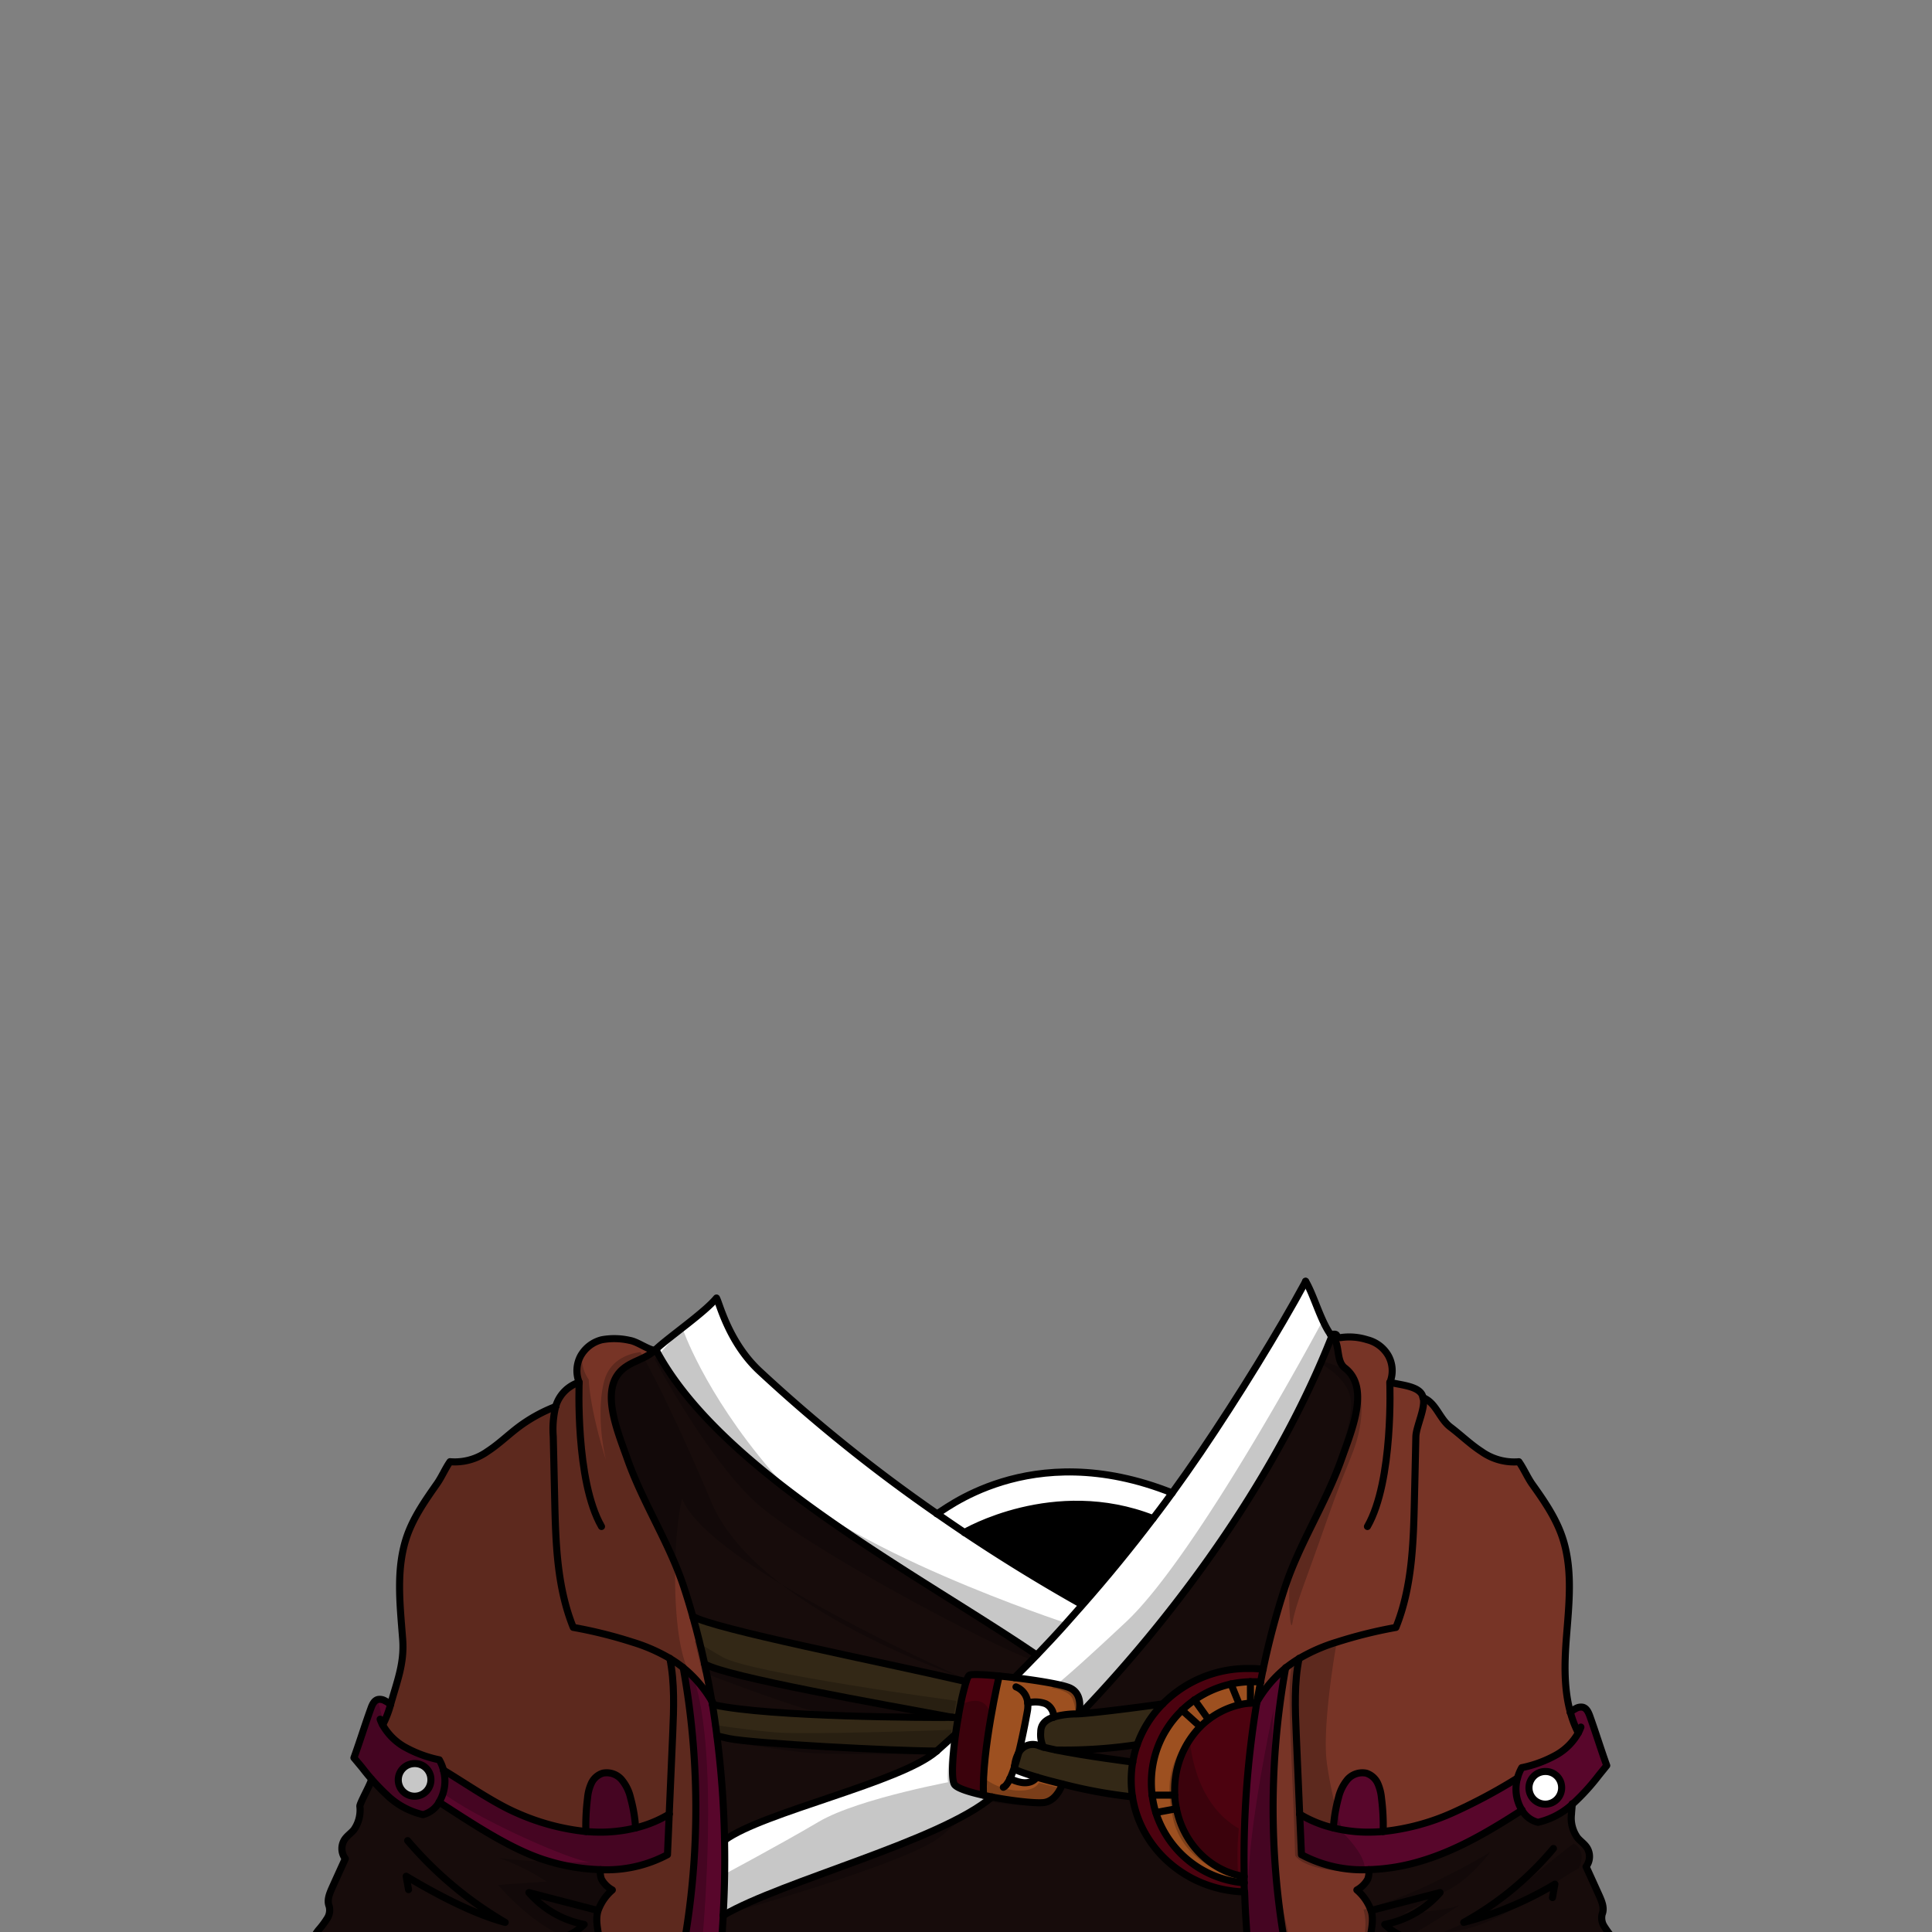 <svg xmlns="http://www.w3.org/2000/svg" viewBox="0 0 432 432">
  <rect x="0" y="0" width="432" height="432" fill="#808080" stroke="none"/>
  <defs>
    <style>.GUNDAN_OWL_OUTFIT_GUNDAN_OWL_OUTFIT_31_cls-1{isolation:isolate;}.GUNDAN_OWL_OUTFIT_GUNDAN_OWL_OUTFIT_31_cls-2{fill:#9d5020;}.GUNDAN_OWL_OUTFIT_GUNDAN_OWL_OUTFIT_31_cls-3{fill:#4c020f;}.GUNDAN_OWL_OUTFIT_GUNDAN_OWL_OUTFIT_31_cls-4{fill:#332816;}.GUNDAN_OWL_OUTFIT_GUNDAN_OWL_OUTFIT_31_cls-5{fill:#58062b;}.GUNDAN_OWL_OUTFIT_GUNDAN_OWL_OUTFIT_31_cls-6{fill:#170c0b;}.GUNDAN_OWL_OUTFIT_GUNDAN_OWL_OUTFIT_31_cls-7{fill:#fff;}.GUNDAN_OWL_OUTFIT_GUNDAN_OWL_OUTFIT_31_cls-8{fill:#773426;}.GUNDAN_OWL_OUTFIT_GUNDAN_OWL_OUTFIT_31_cls-10,.GUNDAN_OWL_OUTFIT_GUNDAN_OWL_OUTFIT_31_cls-9{fill:none;stroke:#000;stroke-linecap:round;stroke-linejoin:round;}.GUNDAN_OWL_OUTFIT_GUNDAN_OWL_OUTFIT_31_cls-9{stroke-width:1.58px;}.GUNDAN_OWL_OUTFIT_GUNDAN_OWL_OUTFIT_31_cls-10{stroke-width:1.6px;}.GUNDAN_OWL_OUTFIT_GUNDAN_OWL_OUTFIT_31_cls-11{opacity:0.22;mix-blend-mode:multiply;}</style>
  </defs>
  <g class="GUNDAN_OWL_OUTFIT_GUNDAN_OWL_OUTFIT_31_cls-1">
    <g id="oufit">
      <path class="GUNDAN_OWL_OUTFIT_GUNDAN_OWL_OUTFIT_31_cls-2" d="M229.8,380.8a6.6,6.6,0,0,1-.08,1.85c-.39,2.13-1.12,6-2,9.47v0a7.31,7.31,0,0,0-.79,2.71v0a23.94,23.94,0,0,1-1.07,2.83l.49.21c1.63.73,4.13,1.36,5.55-.54,1.66.49,3.6,1,5.64,1.52,0,0-1.11,3.57-3.91,4.1-1.54.3-6.92-.26-11.75-1.19l-1.93-.4c-.4-9.94,3.51-26.64,3.51-26.64,1.1.11,2.25.23,3.43.38,5.13.61,10.6,1.52,12.31,2.27,3.31,1.44,2,5.78,2,5.78-.32,0-.62,0-.9.05a18.94,18.94,0,0,0-4.7.69,3.24,3.24,0,0,0-1.8-3A6.47,6.47,0,0,0,229.8,380.8Z" />
      <path class="GUNDAN_OWL_OUTFIT_GUNDAN_OWL_OUTFIT_31_cls-3" d="M216,376c.27-.83.53-1.34.73-1.44.54-.26,3.28-.14,6.69.19,0,0-3.91,16.7-3.51,26.64-3.15-.69-5.78-1.52-6.47-2.34-.84-1-.53-6,.18-11.25.18-1.29.38-2.58.6-3.83A63.32,63.32,0,0,1,216,376Z" />
      <path class="GUNDAN_OWL_OUTFIT_GUNDAN_OWL_OUTFIT_31_cls-2" d="M280.07,376h-.47a23,23,0,0,0-4.35.5,22.58,22.58,0,0,0-8.17,3.57,20.34,20.34,0,0,0-2.79,2.29,22.32,22.32,0,0,0-6.88,16.16,23,23,0,0,0,1,6.75A22.63,22.63,0,0,0,278.23,421c0-.46,0-.92,0-1.39-7.53-1.19-13.57-7.28-15.15-15.15a20.39,20.39,0,0,1-.4-3c0-.37,0-.75,0-1.13a20.18,20.18,0,0,1,5.72-14.21,18.55,18.55,0,0,1,8.77-4.91,14.56,14.56,0,0,1,2.47-.36c.42,0,.86-.06,1.29-.06a3.72,3.72,0,0,1,.19-.34c.24-1.42.5-2.85.79-4.3C281.28,376,280.68,376,280.07,376Z" />
      <path class="GUNDAN_OWL_OUTFIT_GUNDAN_OWL_OUTFIT_31_cls-3" d="M280.89,380.73c-.43,0-.87,0-1.29.06a14.56,14.56,0,0,0-2.47.36,18.55,18.55,0,0,0-8.77,4.91,20.18,20.18,0,0,0-5.72,14.21c0,.38,0,.76,0,1.13a20.39,20.39,0,0,0,.4,3c1.58,7.87,7.62,14,15.15,15.15A213.22,213.22,0,0,1,281,380.73Z" />
      <path class="GUNDAN_OWL_OUTFIT_GUNDAN_OWL_OUTFIT_31_cls-3" d="M279.11,373A26.64,26.64,0,0,0,260,381a24.67,24.67,0,0,0-5.7,9.14,23,23,0,0,0-1,3.9,23.47,23.47,0,0,0-.34,4.05,23.11,23.11,0,0,0,.29,3.74c1.84,11.79,12.3,20.88,25.05,21.25,0-.68-.05-1.37-.07-2.06a22.63,22.63,0,0,1-19.78-15.69,23,23,0,0,1-1-6.75,22.32,22.32,0,0,1,6.88-16.16,20.34,20.34,0,0,1,2.79-2.29,22.58,22.58,0,0,1,8.17-3.57,23,23,0,0,1,4.35-.5h.47c.61,0,1.21,0,1.8.08.18-.94.36-1.89.57-2.84A26,26,0,0,0,279.11,373Z" />
      <path class="GUNDAN_OWL_OUTFIT_GUNDAN_OWL_OUTFIT_31_cls-4" d="M157.57,372.1h0c5,2.9,39.52,9,55.32,11.91-5.13.08-40.83-.05-53.23-2.79l-.36-.08q.58,3.53,1,7c.68.17,1.56.37,2.6.59,5.2,1.11,37.21,2.76,46.51,2.8h0q2.08-1.85,4.15-3.73c.18-1.29.38-2.58.6-3.83a63.32,63.32,0,0,1,1.78-8c-19.93-4.61-56.19-11.72-61.08-14.57C155.93,365,156.8,368.56,157.57,372.1Z" />
      <path class="GUNDAN_OWL_OUTFIT_GUNDAN_OWL_OUTFIT_31_cls-4" d="M241.6,383.16l-.4,0c-.32,0-.62,0-.9.05a18.94,18.94,0,0,0-4.7.69h0c-2,.64-2.9,1.74-2.9,3.36a6.36,6.36,0,0,0,.6,3.35c-.33-.09-.63-.17-.89-.27a3.6,3.6,0,0,0-4.73,1.74v0c-.25.95-.51,1.86-.79,2.71v0a4.65,4.65,0,0,0,0,.73,12.55,12.55,0,0,0,1.37.58c1,.36,2.19.77,3.62,1.19,1.66.49,3.6,1,5.64,1.52a108.64,108.64,0,0,0,15.76,2.9,23.11,23.11,0,0,1-.29-3.74,23.47,23.47,0,0,1,.34-4.05s-10.66-1.36-17.14-2.69a109,109,0,0,0,18.14-1.21h0A24.67,24.67,0,0,1,260,381S247.64,382.72,241.6,383.16Z" />
      <path class="GUNDAN_OWL_OUTFIT_GUNDAN_OWL_OUTFIT_31_cls-5" d="M160.34,388.15q-.45-3.48-1-7l-.12-.74v0a28,28,0,0,0-5.73-6.93l-.67-.56a176.46,176.46,0,0,1-1,67.93h8.88c.46-3.84.83-8,1.08-12.52h0c.3-5.25.43-10.9.32-16.83A214.63,214.63,0,0,0,160.34,388.15Z" />
      <path class="GUNDAN_OWL_OUTFIT_GUNDAN_OWL_OUTFIT_31_cls-5" d="M287.48,372.89c-.22.18-.44.36-.66.56a28.11,28.11,0,0,0-5.74,6.94l-.06.34a213.22,213.22,0,0,0-2.81,38.86c0,.47,0,.93,0,1.39,0,.69,0,1.38.07,2.06.21,6.48.69,12.47,1.31,17.78h8.87A176.86,176.86,0,0,1,287.48,372.89Z" />
      <path class="GUNDAN_OWL_OUTFIT_GUNDAN_OWL_OUTFIT_31_cls-6" d="M360.71,433.35a19.19,19.19,0,0,1-1.83-2.49,3.57,3.57,0,0,1-.53-2.89c.51-1.29,0-2.71-.58-4-1-2.22-2-4.4-2.94-6.62a3.77,3.77,0,0,0,.08-4.39c-.53-.77-1.35-1.33-2-2.06a7.68,7.68,0,0,1-1.31-5.28c0-.76.09-1.53.14-2.29l-.12.1a17.14,17.14,0,0,1-7.71,4.07,5.78,5.78,0,0,1-3.58-2.71l0,0c-7,4.52-14.29,8.89-22.35,11.33a44.78,44.78,0,0,1-11.94,2,4.51,4.51,0,0,1-.23,2.13,6,6,0,0,1-2.43,2.4,10.9,10.9,0,0,1,3.13,4.5c.85,2.31-.11,5.16-.39,7.59a10.92,10.92,0,0,0-.05,3.47,13.5,13.5,0,0,0,1,2.67h56.17A12.55,12.55,0,0,0,360.71,433.35Z" />
      <path class="GUNDAN_OWL_OUTFIT_GUNDAN_OWL_OUTFIT_31_cls-6" d="M133.73,427.09c-.84,2.31.1,5.16.39,7.59a10.7,10.7,0,0,1,0,3.48,14.28,14.28,0,0,1-1,2.66h-5.31l-59.28-1.77a12.49,12.49,0,0,1,2.6-7.47,18.69,18.69,0,0,0,1.88-2.49,3.41,3.41,0,0,0,.53-2.88c-.52-1.29.05-2.72.61-4,1-2.23,2-4.41,3-6.62a3.74,3.74,0,0,1-.09-4.39c.56-.78,1.39-1.34,2-2.06a7.68,7.68,0,0,0,1.35-5.29c0-.72,2.32-4.77,2.57-5.87,4.14,3.31,9.58,7.39,11.49,7.76a5.83,5.83,0,0,0,3.57-2.71l0-.05c7,4.52,16.06,10.66,24.13,13.1a44.93,44.93,0,0,0,12,2,4.23,4.23,0,0,0,.21,2.12,6.12,6.12,0,0,0,2.43,2.41A10.89,10.89,0,0,0,133.73,427.09Z" />
      <path class="GUNDAN_OWL_OUTFIT_GUNDAN_OWL_OUTFIT_31_cls-7" d="M345.52,396.11a3.49,3.49,0,1,0,3.66,3.48A3.56,3.56,0,0,0,345.52,396.11Z" />
      <path class="GUNDAN_OWL_OUTFIT_GUNDAN_OWL_OUTFIT_31_cls-7" d="M92.71,394.34a3.49,3.49,0,1,0,3.64,3.49A3.58,3.58,0,0,0,92.71,394.34Z" />
      <path class="GUNDAN_OWL_OUTFIT_GUNDAN_OWL_OUTFIT_31_cls-5" d="M355.54,383.69c-.3-.8-.7-1.71-1.57-1.92a2.25,2.25,0,0,0-1.57.31,5.66,5.66,0,0,0-1.25.83,22.84,22.84,0,0,0,1.76,4.57,12.9,12.9,0,0,1-4.76,4.83,26.72,26.72,0,0,1-7.89,2.95,10.19,10.19,0,0,0-.95,2.33,122.65,122.65,0,0,1-14.53,7.76,50.51,50.51,0,0,1-15.54,4.18,48.34,48.34,0,0,0-.38-7.51,10.31,10.31,0,0,0-.85-3.28,4.25,4.25,0,0,0-2.54-2.25,4.42,4.42,0,0,0-4.24,1.45,10,10,0,0,0-2,4.09,35.17,35.17,0,0,0-1.13,6.69,26.55,26.55,0,0,1-7.53-3.08c.14,3,.27,6.05.4,9.07a29,29,0,0,0,15.05,3.35,44.78,44.78,0,0,0,11.94-2c8.06-2.44,15.31-6.81,22.35-11.33l0,0a5.78,5.78,0,0,0,3.58,2.71,17.14,17.14,0,0,0,7.71-4.07l.12-.1h0a48.85,48.85,0,0,0,5.74-6.29l1.81-2.24C358,391.12,356.87,387.39,355.54,383.69Zm-10,19.39a3.49,3.49,0,1,1,3.66-3.49A3.57,3.57,0,0,1,345.52,403.08Z" />
      <path class="GUNDAN_OWL_OUTFIT_GUNDAN_OWL_OUTFIT_31_cls-5" d="M141,402a9.6,9.6,0,0,0-2-4.09,4.39,4.39,0,0,0-4.23-1.45,4.22,4.22,0,0,0-2.54,2.25,9.81,9.81,0,0,0-.85,3.28,49.6,49.6,0,0,0-.38,7.51,50.57,50.57,0,0,1-15.55-4.18c-5.06-2.18-11.59-6.7-16.3-9.53h0a9.84,9.84,0,0,0-.94-2.31,27,27,0,0,1-7.88-2.95,13.12,13.12,0,0,1-4.78-4.84,22.87,22.87,0,0,0,1.77-4.57,6.1,6.1,0,0,0-1.24-.83,2.28,2.28,0,0,0-1.58-.3c-.86.21-1.27,1.12-1.56,1.92-1.34,3.69-2.48,7.42-3.82,11.12L81,395.28a49.09,49.09,0,0,0,5.75,6.31l.1.1a17.16,17.16,0,0,0,7.73,4.07,5.83,5.83,0,0,0,3.57-2.71l0-.05c7,4.52,16,10.66,24.13,13.1a44.45,44.45,0,0,0,11.94,2,29,29,0,0,0,15-3.35c.13-3,.27-6,.39-9.07a26.74,26.74,0,0,1-7.53,3.09A33.17,33.17,0,0,0,141,402Zm-48.27-.72a3.49,3.49,0,1,1,3.64-3.48A3.58,3.58,0,0,1,92.71,401.31Z" />
      <path class="GUNDAN_OWL_OUTFIT_GUNDAN_OWL_OUTFIT_31_cls-7" d="M266.49,337.24c-2.82,4.27-7.47,10-15,17.69-4.92,5-9.42,7.55-13.47,8.48-15.55,3.58-24.43-16.88-24.43-16.88l-4.09-8h0c.83,0,20.52-17.47,52.63-4.66,2-2.79,4.17-5.84,6.36-9.05l1.73,1S272.53,328.09,266.49,337.24Z" />
      <path d="M262.49,342.69a161.4,161.4,0,0,1-11,12.24c-4.92,5-9.42,7.55-13.47,8.48-15.55,3.58-24.43-16.88-24.43-16.88l-1.12-2.21,3.2-1.63s20-11.85,42.19-3.13Z" />
      <path class="GUNDAN_OWL_OUTFIT_GUNDAN_OWL_OUTFIT_31_cls-7" d="M226.86,395.6a4.65,4.65,0,0,1,0-.73,23.94,23.94,0,0,1-1.07,2.83l.49.21c1.63.73,4.13,1.36,5.55-.54-1.43-.42-2.67-.83-3.62-1.19A12.55,12.55,0,0,1,226.86,395.6Z" />
      <path class="GUNDAN_OWL_OUTFIT_GUNDAN_OWL_OUTFIT_31_cls-7" d="M233.8,381a6.47,6.47,0,0,0-4-.16,6.6,6.6,0,0,1-.08,1.85c-.39,2.13-1.12,6-2,9.47a3.6,3.6,0,0,1,4.73-1.74c.26.1.56.18.89.27a6.36,6.36,0,0,1-.6-3.35c0-1.62.9-2.72,2.9-3.36h0A3.24,3.24,0,0,0,233.8,381Z" />
      <path class="GUNDAN_OWL_OUTFIT_GUNDAN_OWL_OUTFIT_31_cls-7" d="M213.43,399.06c-.84-1-.53-6,.18-11.25q-2.07,1.89-4.15,3.73h0c-7.9,7-38.89,13.64-47.4,19.92.11,5.93,0,11.58-.32,16.83,13.24-7.74,48.5-16.63,60.1-26.49l-1.93-.4C216.75,400.71,214.12,399.88,213.43,399.06Z" />
      <path class="GUNDAN_OWL_OUTFIT_GUNDAN_OWL_OUTFIT_31_cls-7" d="M297.83,298.74a209.54,209.54,0,0,1-12.14,25.43l-.08.15c-.48.86-1,1.72-1.46,2.58a.75.75,0,0,0-.07.12,298,298,0,0,1-42.48,56.14l-.39,0a5,5,0,0,0,.13-.61c.21-1.24.36-4.06-2.19-5.17a16.73,16.73,0,0,0-2.84-.79c-2.5-.54-6.06-1.07-9.46-1.48q2.51-2.52,5-5.08c-26.28-17.93-70.27-40.53-85-68a1.32,1.32,0,0,1-.15-.29c3.05-2.84,10.91-8.24,13.52-11.44l0,0,0,.05c2.64,4.1,2.94,8.92,9.55,16.22a356.52,356.52,0,0,0,39.64,31.88h0c2,1.39,4.05,2.8,6.16,4.21,8,5.35,16.8,10.82,26.38,16.2q8.27-9.4,15.81-19.33c.9-1.16,1.77-2.33,2.65-3.51.54-.72,1.08-1.46,1.63-2.23,2-2.79,4.17-5.84,6.36-9.05,8.4-12.39,17.5-27.14,23.48-38.23,1.5,1.72,2.46,5.85,3.74,8.9a9,9,0,0,0,1.82,3,.74.74,0,0,0,.13.12Z" />
      <path class="GUNDAN_OWL_OUTFIT_GUNDAN_OWL_OUTFIT_31_cls-6" d="M254.31,390.1h0a109,109,0,0,1-18.14,1.21c6.48,1.33,17.14,2.69,17.14,2.69A23,23,0,0,1,254.31,390.1Z" />
      <path class="GUNDAN_OWL_OUTFIT_GUNDAN_OWL_OUTFIT_31_cls-6" d="M300.71,305.94c-2.1-1.62-.94-5.41-2.89-7.2-11.93,30.36-33.31,60.5-56.22,84.42,6-.44,18.41-2.2,18.41-2.2a26.64,26.64,0,0,1,19.1-7.92,26,26,0,0,1,3.33.21A169.57,169.57,0,0,1,287.3,355c3.28-10,9.25-19,12.76-29C302.36,319.56,306.31,310.24,300.71,305.94Z" />
      <path class="GUNDAN_OWL_OUTFIT_GUNDAN_OWL_OUTFIT_31_cls-6" d="M212.89,384c-15.8-2.95-50.33-9-55.32-11.91.6,2.78,1.13,5.55,1.6,8.28v0c.17.27.32.55.48.82C172.06,384,207.76,384.09,212.89,384Z" />
      <path class="GUNDAN_OWL_OUTFIT_GUNDAN_OWL_OUTFIT_31_cls-6" d="M253.25,401.79a108.64,108.64,0,0,1-15.76-2.9s-1.11,3.57-3.91,4.1c-1.54.3-6.92-.26-11.75-1.19-11.6,9.86-46.86,18.75-60.1,26.49h0c-.25,4.49-.62,8.68-1.08,12.52h119c-.62-5.31-1.1-11.3-1.31-17.78C265.55,422.67,255.09,413.58,253.25,401.79Z" />
      <path class="GUNDAN_OWL_OUTFIT_GUNDAN_OWL_OUTFIT_31_cls-6" d="M209.45,391.54c-9.3,0-41.31-1.69-46.51-2.8-1-.22-1.92-.42-2.6-.59a214.63,214.63,0,0,1,1.71,23.31C170.56,405.18,201.55,398.53,209.45,391.54Z" />
      <path class="GUNDAN_OWL_OUTFIT_GUNDAN_OWL_OUTFIT_31_cls-6" d="M216,376c.27-.83.53-1.34.73-1.44.54-.26,3.28-.14,6.69.19,1.1.11,2.25.23,3.43.38q2.52-2.52,4.95-5.09c-26.27-17.93-70.26-40.52-85-68l-.39-.07c-2.05,1.91-4.67,2.26-6.89,4-5.6,4.3-1.65,13.62.65,20.12,3.5,9.93,9.49,19,12.76,29,.7,2.14,1.35,4.27,1.95,6.41h0C159.8,364.29,196.06,371.4,216,376Z" />
      <path class="GUNDAN_OWL_OUTFIT_GUNDAN_OWL_OUTFIT_31_cls-8" d="M351.15,382.91c-1.45-5.19-1.34-10.9-.93-16.33.59-7.87,1.63-16-1.09-23.46-1.49-4.08-4-7.73-6.57-11.32-1.06-1.54-1.85-3.41-2.93-4.95a12.62,12.62,0,0,1-8.39-2.3c-2.47-1.6-4.56-3.66-6.9-5.43-2.53-1.9-3.18-5.46-6.17-6.61a2.19,2.19,0,0,0-.1-.34c-.75-2.27-4.92-2.45-7.31-3.08a7,7,0,0,0-.31-5.86,7.53,7.53,0,0,0-4.78-3.66,13.34,13.34,0,0,0-5.74-.51c-1.56.25-.4-.95-2-.7a2.5,2.5,0,0,1-.15.38c1.95,1.79.79,5.58,2.89,7.2,5.6,4.3,1.65,13.62-.65,20.12-3.51,9.93-9.48,19-12.76,29a169.57,169.57,0,0,0-4.86,18.23c-.21.95-.39,1.9-.57,2.84-.29,1.45-.55,2.88-.79,4.3a28.11,28.11,0,0,1,5.74-6.94c.22-.2.44-.38.66-.56a27.15,27.15,0,0,1,3-2.08,27.15,27.15,0,0,0-3,2.08,176.86,176.86,0,0,0,1,67.93h18.61a13.5,13.5,0,0,1-1-2.67,10.92,10.92,0,0,1,.05-3.47c.28-2.43,1.24-5.28.39-7.59a10.9,10.9,0,0,0-3.13-4.5,6,6,0,0,0,2.43-2.4,4.51,4.51,0,0,0,.23-2.13A29,29,0,0,1,291,414.71c-.13-3-.26-6-.4-9.07a26.55,26.55,0,0,0,7.53,3.08,35.17,35.17,0,0,1,1.13-6.69,10,10,0,0,1,2-4.09,4.42,4.42,0,0,1,4.24-1.45,4.25,4.25,0,0,1,2.54,2.25,10.31,10.31,0,0,1,.85,3.28,48.34,48.34,0,0,1,.38,7.51,50.51,50.51,0,0,0,15.54-4.18,122.65,122.65,0,0,0,14.53-7.76,10.19,10.19,0,0,1,.95-2.33,26.72,26.72,0,0,0,7.89-2.95,12.9,12.9,0,0,0,4.76-4.83A22.84,22.84,0,0,1,351.15,382.91Z" />
      <path class="GUNDAN_OWL_OUTFIT_GUNDAN_OWL_OUTFIT_31_cls-8" d="M159.17,380.38c-.47-2.73-1-5.5-1.6-8.28h0c-.77-3.54-1.64-7.1-2.66-10.66h0c-.6-2.14-1.25-4.27-1.95-6.41-3.27-10-9.26-19-12.76-29-2.3-6.5-6.25-15.82-.65-20.12,2.22-1.71,4.84-2.06,6.89-4-1.71-.26-3.92-2-5.64-2.26a15.49,15.49,0,0,0-6.21-.14,7.5,7.5,0,0,0-4.78,3.66,7,7,0,0,0-.31,5.86,8,8,0,0,0-5.15,5.08,3.37,3.37,0,0,0-.1.34h0a34.32,34.32,0,0,0-8.33,4.6c-2.34,1.77-4.44,3.83-6.91,5.43a12.59,12.59,0,0,1-8.39,2.3c-1.07,1.54-1.85,3.41-2.93,4.95-2.52,3.59-5.07,7.24-6.56,11.32-2.71,7.45-1.68,15.59-1.09,23.46.4,5.43-1.26,9.36-2.7,14.56a22.87,22.87,0,0,1-1.77,4.57,13.12,13.12,0,0,0,4.78,4.84,27,27,0,0,0,7.88,2.95,9.84,9.84,0,0,1,.94,2.31h0c4.71,2.83,11.24,7.35,16.3,9.53A50.57,50.57,0,0,0,131,409.53a49.6,49.6,0,0,1,.38-7.51,9.81,9.81,0,0,1,.85-3.28,4.22,4.22,0,0,1,2.54-2.25,4.39,4.39,0,0,1,4.23,1.45,9.6,9.6,0,0,1,2,4.09,33.17,33.17,0,0,1,1.13,6.7,26.74,26.74,0,0,0,7.53-3.09c-.12,3-.26,6.05-.39,9.07a29,29,0,0,1-15,3.35,4.38,4.38,0,0,0,.22,2.13,6.1,6.1,0,0,0,2.43,2.4,11,11,0,0,0-3.14,4.5c-.83,2.31.11,5.16.4,7.59a10.92,10.92,0,0,1,0,3.47,14.83,14.83,0,0,1-1,2.67h18.59a176.46,176.46,0,0,0,1-67.93,28.45,28.45,0,0,0-3-2.08,28.45,28.45,0,0,1,3,2.08l.67.56A28,28,0,0,1,159.17,380.38Z" />
      <path class="GUNDAN_OWL_OUTFIT_GUNDAN_OWL_OUTFIT_31_cls-9" d="M161.73,428.3c-.25,4.49-.62,8.68-1.08,12.52" />
      <path class="GUNDAN_OWL_OUTFIT_GUNDAN_OWL_OUTFIT_31_cls-9" d="M159.18,380.4l.12.74q.58,3.53,1,7a214.63,214.63,0,0,1,1.71,23.31c.11,5.93,0,11.58-.32,16.83" />
      <path class="GUNDAN_OWL_OUTFIT_GUNDAN_OWL_OUTFIT_31_cls-9" d="M157.57,372.1c.6,2.78,1.13,5.55,1.6,8.28" />
      <path class="GUNDAN_OWL_OUTFIT_GUNDAN_OWL_OUTFIT_31_cls-9" d="M154.91,361.44c1,3.56,1.89,7.12,2.66,10.66" />
      <path class="GUNDAN_OWL_OUTFIT_GUNDAN_OWL_OUTFIT_31_cls-9" d="M154.91,361.44c-.6-2.15-1.25-4.28-1.95-6.42-3.27-10-9.26-19-12.75-29-2.31-6.5-6.25-15.82-.66-20.12,2.22-1.71,4.85-2.06,6.89-4a1.79,1.79,0,0,0,.25-.22c3.05-2.84,10.91-8.24,13.52-11.44l0,0,0,.05c.53.58,2.53,9.64,9.55,16.22a356.52,356.52,0,0,0,39.64,31.88h0c2,1.39,4.05,2.8,6.16,4.21,8,5.35,16.8,10.82,26.38,16.2" />
      <path class="GUNDAN_OWL_OUTFIT_GUNDAN_OWL_OUTFIT_31_cls-9" d="M124.25,314.51a3.37,3.37,0,0,1,.1-.34,8,8,0,0,1,5.15-5.08,7,7,0,0,1,.31-5.86,7.5,7.5,0,0,1,4.78-3.66,15.49,15.49,0,0,1,6.21.14c1.72.28,3.93,2,5.64,2.26l.39.07" />
      <path class="GUNDAN_OWL_OUTFIT_GUNDAN_OWL_OUTFIT_31_cls-9" d="M159.66,381.22c-.16-.27-.31-.55-.48-.82v0a28,28,0,0,0-5.73-6.93l-.67-.56a28.45,28.45,0,0,0-3-2.08,38.47,38.47,0,0,0-8.33-3.64,102.09,102.09,0,0,0-13.27-3.3c-3.66-9.05-3.93-19-4.15-28.67q-.16-7-.32-14a21.24,21.24,0,0,1,.54-6.71" />
      <path class="GUNDAN_OWL_OUTFIT_GUNDAN_OWL_OUTFIT_31_cls-9" d="M124.25,314.51h0a34.32,34.32,0,0,0-8.33,4.6c-2.34,1.77-4.44,3.83-6.91,5.43a12.59,12.59,0,0,1-8.39,2.3c-1.07,1.54-1.85,3.41-2.93,4.95-2.52,3.59-5.07,7.24-6.56,11.32-2.71,7.45-1.68,15.59-1.09,23.46.4,5.43-1.26,9.36-2.7,14.56a22.87,22.87,0,0,1-1.77,4.57" />
      <path class="GUNDAN_OWL_OUTFIT_GUNDAN_OWL_OUTFIT_31_cls-9" d="M99.17,395.81a9.84,9.84,0,0,0-.94-2.31,27,27,0,0,1-7.88-2.95,13.12,13.12,0,0,1-4.78-4.84,7.44,7.44,0,0,1-.57-1.29" />
      <path class="GUNDAN_OWL_OUTFIT_GUNDAN_OWL_OUTFIT_31_cls-9" d="M87.34,381.14a6.1,6.1,0,0,0-1.24-.83,2.28,2.28,0,0,0-1.58-.3c-.86.21-1.27,1.12-1.56,1.92-1.34,3.69-2.48,7.42-3.82,11.12L81,395.28a49.09,49.09,0,0,0,5.75,6.31l.1.1a17.16,17.16,0,0,0,7.73,4.07,5.83,5.83,0,0,0,3.57-2.71l0-.05a9.06,9.06,0,0,0,1-7.18" />
      <path class="GUNDAN_OWL_OUTFIT_GUNDAN_OWL_OUTFIT_31_cls-9" d="M149.64,405.64c-.12,3-.26,6.05-.39,9.07a29,29,0,0,1-15,3.35,44.45,44.45,0,0,1-11.94-2c-8.08-2.44-17.08-8.58-24.13-13.1" />
      <path class="GUNDAN_OWL_OUTFIT_GUNDAN_OWL_OUTFIT_31_cls-9" d="M149.78,370.81c1.11,5.49.88,11.24.64,16.87l-.78,17.95" />
      <path class="GUNDAN_OWL_OUTFIT_GUNDAN_OWL_OUTFIT_31_cls-9" d="M99.17,395.81h0c4.71,2.83,11.24,7.35,16.3,9.53A50.57,50.57,0,0,0,131,409.53c1,.09,2,.13,3,.14a32.58,32.58,0,0,0,8.11-.94,26.74,26.74,0,0,0,7.53-3.09h0" />
      <path class="GUNDAN_OWL_OUTFIT_GUNDAN_OWL_OUTFIT_31_cls-9" d="M131,409.53a49.6,49.6,0,0,1,.38-7.51,9.81,9.81,0,0,1,.85-3.28,4.22,4.22,0,0,1,2.54-2.25,4.39,4.39,0,0,1,4.23,1.45,9.6,9.6,0,0,1,2,4.09,33.17,33.17,0,0,1,1.13,6.7" />
      <path class="GUNDAN_OWL_OUTFIT_GUNDAN_OWL_OUTFIT_31_cls-10" d="M351.53,403.35c0,.76-.12,1.53-.15,2.29a7.55,7.55,0,0,0,1.35,5.28c.61.73,1.44,1.29,2,2.06a3.72,3.72,0,0,1-.08,4.4c1,2.21,2,4.39,3,6.61.56,1.27,1.13,2.7.6,4a3.5,3.5,0,0,0,.54,2.89,20.49,20.49,0,0,0,1.87,2.49,12.37,12.37,0,0,1,2.61,7.47H127.87l-59.28-1.77a12.49,12.49,0,0,1,2.6-7.47,18.69,18.69,0,0,0,1.88-2.49,3.41,3.41,0,0,0,.53-2.88c-.52-1.29.05-2.72.61-4,1-2.23,2-4.41,3-6.62a3.74,3.74,0,0,1-.09-4.39c.56-.78,1.39-1.34,2-2.06a7.68,7.68,0,0,0,1.35-5.29c0-.72,2.32-4.77,2.57-5.87a1.49,1.49,0,0,0,0-.17" />
      <path class="GUNDAN_OWL_OUTFIT_GUNDAN_OWL_OUTFIT_31_cls-9" d="M133.18,440.82a14.83,14.83,0,0,0,1-2.67,10.92,10.92,0,0,0,0-3.47c-.29-2.43-1.23-5.28-.4-7.59a10.92,10.92,0,0,1,3.14-4.49,6.19,6.19,0,0,1-2.43-2.41,4.38,4.38,0,0,1-.22-2.13" />
      <path class="GUNDAN_OWL_OUTFIT_GUNDAN_OWL_OUTFIT_31_cls-9" d="M91.35,422.53c-.17-1-.36-2-.53-3,6.31,3.79,15,8.44,22.14,10.32a84.66,84.66,0,0,1-21.81-18.28" />
      <path class="GUNDAN_OWL_OUTFIT_GUNDAN_OWL_OUTFIT_31_cls-9" d="M125.14,433.47a12.93,12.93,0,0,0,5.49-3.16,21.79,21.79,0,0,1-12.37-7.13l15.39,4" />
      <path class="GUNDAN_OWL_OUTFIT_GUNDAN_OWL_OUTFIT_31_cls-9" d="M152.77,372.89a176.46,176.46,0,0,1-1,67.93" />
      <path class="GUNDAN_OWL_OUTFIT_GUNDAN_OWL_OUTFIT_31_cls-9" d="M129.5,309.09s-.9,22,5,32.24" />
      <path class="GUNDAN_OWL_OUTFIT_GUNDAN_OWL_OUTFIT_31_cls-9" d="M282.44,373.25A169.57,169.57,0,0,1,287.3,355c3.28-10,9.25-19,12.76-29,2.3-6.5,6.25-15.82.65-20.12-2.1-1.62-.94-5.41-2.89-7.2-.1-.1-.22-.2-.32-.31-2.26-3.18-3.71-8.75-5.57-11.89" />
      <path class="GUNDAN_OWL_OUTFIT_GUNDAN_OWL_OUTFIT_31_cls-9" d="M279.61,440.82c-.62-5.31-1.1-11.3-1.31-17.78" />
      <path class="GUNDAN_OWL_OUTFIT_GUNDAN_OWL_OUTFIT_31_cls-9" d="M297.5,298.43l.47-.07c1.56-.25.4.95,2,.7a13.34,13.34,0,0,1,5.74.51,7.53,7.53,0,0,1,4.78,3.66,7,7,0,0,1,.31,5.86c2.39.63,6.56.81,7.31,3.08a2.19,2.19,0,0,1,.1.34c.65,2.16-1.56,6.46-1.62,8.72q-.15,7-.32,14c-.22,9.69-.49,19.62-4.14,28.67a102.24,102.24,0,0,0-13.28,3.3,38.9,38.9,0,0,0-8.33,3.64,27.15,27.15,0,0,0-3,2.08c-.22.18-.44.36-.66.56a28.11,28.11,0,0,0-5.74,6.94,3.72,3.72,0,0,0-.19.34" />
      <path class="GUNDAN_OWL_OUTFIT_GUNDAN_OWL_OUTFIT_31_cls-9" d="M352.91,387.48a22.84,22.84,0,0,1-1.76-4.57c-1.45-5.19-1.34-10.9-.93-16.33.59-7.87,1.63-16-1.09-23.46-1.49-4.08-4-7.73-6.57-11.32-1.06-1.54-1.85-3.41-2.93-4.95a12.62,12.62,0,0,1-8.39-2.3c-2.47-1.6-4.56-3.66-6.9-5.43-2.53-1.9-3.18-5.46-6.17-6.61" />
      <path class="GUNDAN_OWL_OUTFIT_GUNDAN_OWL_OUTFIT_31_cls-9" d="M353.49,386.18a8.43,8.43,0,0,1-.58,1.3,12.9,12.9,0,0,1-4.76,4.83,26.72,26.72,0,0,1-7.89,2.95,10.19,10.19,0,0,0-.95,2.33,9.11,9.11,0,0,0,1,7.18l0,0a5.78,5.78,0,0,0,3.58,2.71,17.14,17.14,0,0,0,7.71-4.07l.12-.1h0a48.85,48.85,0,0,0,5.74-6.29l1.81-2.24c-1.33-3.69-2.47-7.42-3.8-11.12-.3-.8-.7-1.71-1.57-1.92a2.25,2.25,0,0,0-1.57.31,5.66,5.66,0,0,0-1.25.83" />
      <path class="GUNDAN_OWL_OUTFIT_GUNDAN_OWL_OUTFIT_31_cls-9" d="M290.61,405.64c.14,3,.27,6.05.4,9.07a29,29,0,0,0,15.05,3.35,44.78,44.78,0,0,0,11.94-2c8.06-2.44,15.31-6.81,22.35-11.33" />
      <path class="GUNDAN_OWL_OUTFIT_GUNDAN_OWL_OUTFIT_31_cls-9" d="M290.48,370.81c-1.12,5.49-.88,11.25-.64,16.87q.39,9,.77,17.95" />
      <path class="GUNDAN_OWL_OUTFIT_GUNDAN_OWL_OUTFIT_31_cls-9" d="M339.31,397.59a122.65,122.65,0,0,1-14.53,7.76,50.51,50.51,0,0,1-15.54,4.18c-1,.09-2,.13-3,.14a32.15,32.15,0,0,1-8.12-.95,26.55,26.55,0,0,1-7.53-3.08h0" />
      <path class="GUNDAN_OWL_OUTFIT_GUNDAN_OWL_OUTFIT_31_cls-9" d="M298.14,408.72a35.17,35.17,0,0,1,1.13-6.69,10,10,0,0,1,2-4.09,4.42,4.42,0,0,1,4.24-1.45,4.25,4.25,0,0,1,2.54,2.25,10.31,10.31,0,0,1,.85,3.28,48.34,48.34,0,0,1,.38,7.51" />
      <path class="GUNDAN_OWL_OUTFIT_GUNDAN_OWL_OUTFIT_31_cls-9" d="M306.06,418.06a4.51,4.51,0,0,1-.23,2.13,6.12,6.12,0,0,1-2.43,2.41,10.8,10.8,0,0,1,3.13,4.49c.85,2.31-.11,5.16-.39,7.59a10.92,10.92,0,0,0-.05,3.47,13.5,13.5,0,0,0,1,2.67" />
      <path class="GUNDAN_OWL_OUTFIT_GUNDAN_OWL_OUTFIT_31_cls-9" d="M347.14,424.3c.18-1,.35-2,.54-3a78,78,0,0,1-20.38,8.55,70.79,70.79,0,0,0,20.05-16.52" />
      <path class="GUNDAN_OWL_OUTFIT_GUNDAN_OWL_OUTFIT_31_cls-9" d="M315.12,433.47a12.87,12.87,0,0,1-5.49-3.16A21.82,21.82,0,0,0,322,423.18l-15.39,4" />
      <path class="GUNDAN_OWL_OUTFIT_GUNDAN_OWL_OUTFIT_31_cls-9" d="M288.48,440.82a176.86,176.86,0,0,1-1-67.93" />
      <path class="GUNDAN_OWL_OUTFIT_GUNDAN_OWL_OUTFIT_31_cls-9" d="M310.76,309.09s.89,22-5,32.24" />
      <path class="GUNDAN_OWL_OUTFIT_GUNDAN_OWL_OUTFIT_31_cls-9" d="M231.79,370.05c-26.27-17.93-70.26-40.52-85-68a2.59,2.59,0,0,1-.14-.29" />
      <path class="GUNDAN_OWL_OUTFIT_GUNDAN_OWL_OUTFIT_31_cls-9" d="M209.46,391.54q2.08-1.85,4.15-3.73" />
      <path class="GUNDAN_OWL_OUTFIT_GUNDAN_OWL_OUTFIT_31_cls-9" d="M162.05,411.46c8.51-6.28,39.5-12.93,47.4-19.92" />
      <path class="GUNDAN_OWL_OUTFIT_GUNDAN_OWL_OUTFIT_31_cls-9" d="M291.94,286.54c-6,11.09-15.08,25.84-23.48,38.23-2.19,3.21-4.33,6.26-6.36,9.05-.55.77-1.09,1.51-1.63,2.23-.88,1.18-1.75,2.35-2.65,3.51q-7.53,9.93-15.81,19.33c-1.33,1.52-2.67,3-4,4.52-2,2.24-4.09,4.46-6.18,6.65q-2.45,2.56-5,5.08" />
      <path class="GUNDAN_OWL_OUTFIT_GUNDAN_OWL_OUTFIT_31_cls-9" d="M241.6,383.16c22.91-23.92,44.29-54.06,56.22-84.42a2.5,2.5,0,0,0,.15-.38" />
      <path class="GUNDAN_OWL_OUTFIT_GUNDAN_OWL_OUTFIT_31_cls-9" d="M221.83,401.8c-11.6,9.86-46.86,18.75-60.1,26.49h0" />
      <path class="GUNDAN_OWL_OUTFIT_GUNDAN_OWL_OUTFIT_31_cls-9" d="M278.21,419.59c-7.53-1.19-13.57-7.28-15.15-15.15a20.39,20.39,0,0,1-.4-3c0-.37,0-.75,0-1.13a20.18,20.18,0,0,1,5.72-14.21,18.55,18.55,0,0,1,8.77-4.91,14.56,14.56,0,0,1,2.47-.36c.42,0,.86-.06,1.29-.06H281" />
      <path class="GUNDAN_OWL_OUTFIT_GUNDAN_OWL_OUTFIT_31_cls-9" d="M278.23,421a22.63,22.63,0,0,1-19.78-15.69,23,23,0,0,1-1-6.75,22.32,22.32,0,0,1,6.88-16.16,20.34,20.34,0,0,1,2.79-2.29,22.58,22.58,0,0,1,8.17-3.57,23,23,0,0,1,4.35-.5h.47c.61,0,1.21,0,1.8.08" />
      <path class="GUNDAN_OWL_OUTFIT_GUNDAN_OWL_OUTFIT_31_cls-9" d="M282.44,373.25c-.21.95-.39,1.9-.57,2.84-.29,1.45-.55,2.88-.79,4.3l-.06.34a213.22,213.22,0,0,0-2.81,38.86c0,.47,0,.93,0,1.39,0,.69,0,1.38.07,2.06-12.75-.37-23.21-9.46-25.05-21.25a23.11,23.11,0,0,1-.29-3.74,23.47,23.47,0,0,1,.34-4.05,23,23,0,0,1,1-3.9A24.67,24.67,0,0,1,260,381a26.64,26.64,0,0,1,19.1-7.92A26,26,0,0,1,282.44,373.25Z" />
      <path class="GUNDAN_OWL_OUTFIT_GUNDAN_OWL_OUTFIT_31_cls-9" d="M233.31,390.66l.66.16c.64.16,1.38.33,2.19.49,6.48,1.33,17.14,2.69,17.14,2.69" />
      <path class="GUNDAN_OWL_OUTFIT_GUNDAN_OWL_OUTFIT_31_cls-9" d="M227.68,392.12a3.6,3.6,0,0,1,4.73-1.74c.26.1.56.18.89.27" />
      <path class="GUNDAN_OWL_OUTFIT_GUNDAN_OWL_OUTFIT_31_cls-9" d="M226.88,394.85a7.31,7.31,0,0,1,.79-2.71" />
      <path class="GUNDAN_OWL_OUTFIT_GUNDAN_OWL_OUTFIT_31_cls-9" d="M253.25,401.79a108.64,108.64,0,0,1-15.76-2.9c-2-.5-4-1-5.64-1.52-1.43-.42-2.67-.83-3.62-1.19a12.55,12.55,0,0,1-1.37-.58,4.65,4.65,0,0,1,0-.73" />
      <path class="GUNDAN_OWL_OUTFIT_GUNDAN_OWL_OUTFIT_31_cls-9" d="M235.6,383.93a18.94,18.94,0,0,1,4.7-.69c.28,0,.58,0,.9-.05l.4,0c6-.44,18.41-2.2,18.41-2.2" />
      <path class="GUNDAN_OWL_OUTFIT_GUNDAN_OWL_OUTFIT_31_cls-9" d="M233.31,390.66h0a6.36,6.36,0,0,1-.6-3.35c0-1.62.9-2.72,2.9-3.36" />
      <path class="GUNDAN_OWL_OUTFIT_GUNDAN_OWL_OUTFIT_31_cls-9" d="M254.3,390.1a109,109,0,0,1-18.14,1.21h0" />
      <path class="GUNDAN_OWL_OUTFIT_GUNDAN_OWL_OUTFIT_31_cls-9" d="M241.2,383.19s1.26-4.34-2-5.78c-1.71-.75-7.18-1.66-12.31-2.27-1.18-.15-2.33-.27-3.43-.38-3.41-.33-6.15-.45-6.69-.19-.2.1-.46.61-.73,1.44a63.32,63.32,0,0,0-1.78,8c-.22,1.25-.42,2.54-.6,3.83-.71,5.24-1,10.26-.18,11.25.69.82,3.32,1.65,6.47,2.34l1.93.4c4.83.93,10.21,1.49,11.75,1.19,2.8-.53,3.91-4.1,3.91-4.1" />
      <path class="GUNDAN_OWL_OUTFIT_GUNDAN_OWL_OUTFIT_31_cls-9" d="M227.18,377.19a4.15,4.15,0,0,1,2.62,3.61,6.6,6.6,0,0,1-.08,1.85c-.39,2.13-1.12,6-2,9.47v0c-.25.95-.51,1.86-.79,2.71v0a23.94,23.94,0,0,1-1.07,2.83,7,7,0,0,1-.75,1.3h0a2,2,0,0,1-.76.68" />
      <path class="GUNDAN_OWL_OUTFIT_GUNDAN_OWL_OUTFIT_31_cls-9" d="M229.8,380.8a6.47,6.47,0,0,1,4,.16,3.24,3.24,0,0,1,1.8,3h0" />
      <path class="GUNDAN_OWL_OUTFIT_GUNDAN_OWL_OUTFIT_31_cls-9" d="M231.85,397.37c-1.42,1.9-3.92,1.27-5.55.54l-.49-.21" />
      <path class="GUNDAN_OWL_OUTFIT_GUNDAN_OWL_OUTFIT_31_cls-9" d="M223.41,374.76s-3.91,16.7-3.51,26.64" />
      <path class="GUNDAN_OWL_OUTFIT_GUNDAN_OWL_OUTFIT_31_cls-9" d="M216,376h0c-19.93-4.61-56.19-11.72-61.08-14.57h0" />
      <path class="GUNDAN_OWL_OUTFIT_GUNDAN_OWL_OUTFIT_31_cls-9" d="M212.89,384c-5.13.08-40.83-.05-53.23-2.79l-.36-.08" />
      <path class="GUNDAN_OWL_OUTFIT_GUNDAN_OWL_OUTFIT_31_cls-9" d="M214.21,384l-1.31,0" />
      <path class="GUNDAN_OWL_OUTFIT_GUNDAN_OWL_OUTFIT_31_cls-9" d="M209.46,391.54h0c-9.3,0-41.31-1.69-46.51-2.8-1-.22-1.92-.42-2.6-.59" />
      <path class="GUNDAN_OWL_OUTFIT_GUNDAN_OWL_OUTFIT_31_cls-9" d="M212.92,384h0c-15.8-2.95-50.33-9-55.32-11.91h0" />
      <polyline class="GUNDAN_OWL_OUTFIT_GUNDAN_OWL_OUTFIT_31_cls-9" points="267.07 380.08 267.08 380.09 270.19 384.44" />
      <line class="GUNDAN_OWL_OUTFIT_GUNDAN_OWL_OUTFIT_31_cls-9" x1="264.29" y1="382.38" x2="268.36" y2="386.06" />
      <polyline class="GUNDAN_OWL_OUTFIT_GUNDAN_OWL_OUTFIT_31_cls-9" points="262.67 401.4 257.6 401.4 257.59 401.4" />
      <line class="GUNDAN_OWL_OUTFIT_GUNDAN_OWL_OUTFIT_31_cls-9" x1="263.05" y1="404.44" x2="258.45" y2="405.29" />
      <line class="GUNDAN_OWL_OUTFIT_GUNDAN_OWL_OUTFIT_31_cls-9" x1="275.25" y1="376.52" x2="277.13" y2="381.15" />
      <line class="GUNDAN_OWL_OUTFIT_GUNDAN_OWL_OUTFIT_31_cls-9" x1="279.6" y1="376.02" x2="279.6" y2="380.78" />
      <path class="GUNDAN_OWL_OUTFIT_GUNDAN_OWL_OUTFIT_31_cls-9" d="M96.35,397.83a3.65,3.65,0,1,1-3.64-3.49A3.57,3.57,0,0,1,96.35,397.83Z" />
      <path class="GUNDAN_OWL_OUTFIT_GUNDAN_OWL_OUTFIT_31_cls-9" d="M349.18,399.59a3.65,3.65,0,1,1-3.66-3.48A3.58,3.58,0,0,1,349.18,399.59Z" />
      <g class="GUNDAN_OWL_OUTFIT_GUNDAN_OWL_OUTFIT_31_cls-11">
        <path d="M143.24,302.35s-6.24.35-8,6-1.33,17.53,3.4,27.12c-6.79-17.69-7-27-7-27a8.36,8.36,0,0,1-1.28-6.8c-2.62,2.83-.85,7.44-.85,7.44s-1.76-.64-3.83,2-1.73,3.94-1.73,3.94a14.65,14.65,0,0,0-7.22,3c-3.51,2.76-10.07,9.81-16.24,8.51-3.46,5.73-8.5,13.07-9.87,17.6s-1.57,14.06-.89,19.1-.76,16.76-4,21.88l-1.22-5s-.66-1.32-3.81,8.21l-1.38,4.68s5.55,8.22,10.29,10.56c4.13,2.29,4.69,2,4.69,2A6.19,6.19,0,0,0,99,400.89c8.2,6.11,29.15,15.39,33.32,15.55-15.27,0-20.77-1-20.77-1a48.82,48.82,0,0,1,10.67,5.29c-9.25.58-10.84.77-10.84.77S118.55,430,126.21,433l7,1.4s-7.18,5.49-19,6.45H156.4s5.14-46.46-1.33-65.78c-4.89-4.52-5-29.91-2.55-40,5.76,15,62.57,40,62.57,40s-45.9-15.22-56-39.14S143.24,302.35,143.24,302.35Z" />
        <path d="M152.6,297l-6.23,6.93s11.66,21.89,22.42,31.84,52.89,32.31,62,35.4l7.67-8.22s-51.37-16.84-66.23-34.31S152.6,297,152.6,297Z" />
        <path d="M213.92,381.65s5.34-3.4,7.18.65c-1.23,7.29-1.79,14.7-1.79,14.7a13.53,13.53,0,0,0,7.6,3.32c4.58.4,5.37-1.67,5.37-1.67l4.13,1s-.33,3.86-6.39,4-17.33-2.09-18-5S213.92,381.65,213.92,381.65Z" />
        <path d="M213.86,380.31s-46.13-6.16-52.34-9.8l-6.21-3.64,1.72,7.06s17.35,6.7,24.9,8.7,29.35,2.25,29.35,2.25l1.79-.26Z" />
        <path d="M212.72,386.8s-32.41,1.18-39.5.55-14.12-1.74-14.12-1.74l1,3.34s16.74,2.94,23,3.14,25.73.2,25.73.2l3.84-3.4Z" />
        <path d="M214.64,398s-22.49,4-31.55,9.34-21.59,12-21.59,12l0,8.9s42-11.64,49-17.72,10.31-7.84,10.31-7.84S215.2,400.7,214.64,398Z" />
        <path d="M266,388.12s.27,14.57,11,20.74a61,61,0,0,0-.09,11.05s-12.76-2.52-14.77-14.08C260.91,399.92,261,394.65,266,388.12Z" />
        <path d="M304.91,427a98.66,98.66,0,0,0,15.48-6c8.26-4,12.82-6.85,12.82-6.85s-4.38,5.95-9.45,8.48-9.84,5.22-9.84,5.22,10.23-.58,12.62-2c-7.56,5.06-13.46,8.28-13.46,8.28l-2,4.21h9.73l13.35,2.44H305.35s-1.39-4.33-.42-7.5a12.18,12.18,0,0,0-.11-6.52Z" />
        <path d="M322.87,432a70.13,70.13,0,0,0,18.24-11.07c9-7.59,10.8-8.71,10.8-8.71s3.08,1.52,1.09,5.56C345.9,421.58,333.94,431.85,322.87,432Z" />
        <path d="M298.78,367.86s-3.22,17.95-2.09,26.36a90.81,90.81,0,0,0,3.65,15.67s5.46,5.28,4.76,8.5c-6.59.49-13.85-.89-15.51-3.52-.54-21.3-2.15-39.28-.51-43A92.31,92.31,0,0,1,298.78,367.86Z" />
        <path d="M284.79,382.21s-5.11,23.41-5.61,37.33,1.35,21.55,1.35,21.55h10a130.59,130.59,0,0,1-6.05-35.73C284.19,386.64,284.79,382.21,284.79,382.21Z" />
        <path d="M295.76,295.29s-27.9,52.3-43.95,67.35-16.72,14.83-16.72,14.83,4.1.41,4.78,2.53a10.93,10.93,0,0,1,.65,3.34s10-9.28,16.12-17.42,25.11-34.05,29-41.6,12.21-26.22,12.21-26.22Z" />
        <path d="M294.89,304.21s7.62,1.48,8.74,5.22,1.47,9-1.55,16.35-4.41,11.36-7.05,18.9-5.39,14.26-6,18.05-1.3-9.12-.11-13.23c1.62-4.93,6.62-14.05,8.79-19.67s5.78-14.25,3.81-18.73S294.87,305.11,294.89,304.21Z" />
      </g>
      <path class="GUNDAN_OWL_OUTFIT_GUNDAN_OWL_OUTFIT_31_cls-9" d="M215.63,342.69s20-11.85,42.19-3.13" />
      <path class="GUNDAN_OWL_OUTFIT_GUNDAN_OWL_OUTFIT_31_cls-9" d="M262.1,333.82c-32.11-12.81-51.8,4.66-52.63,4.66h0" />
    </g>
  </g>
</svg>